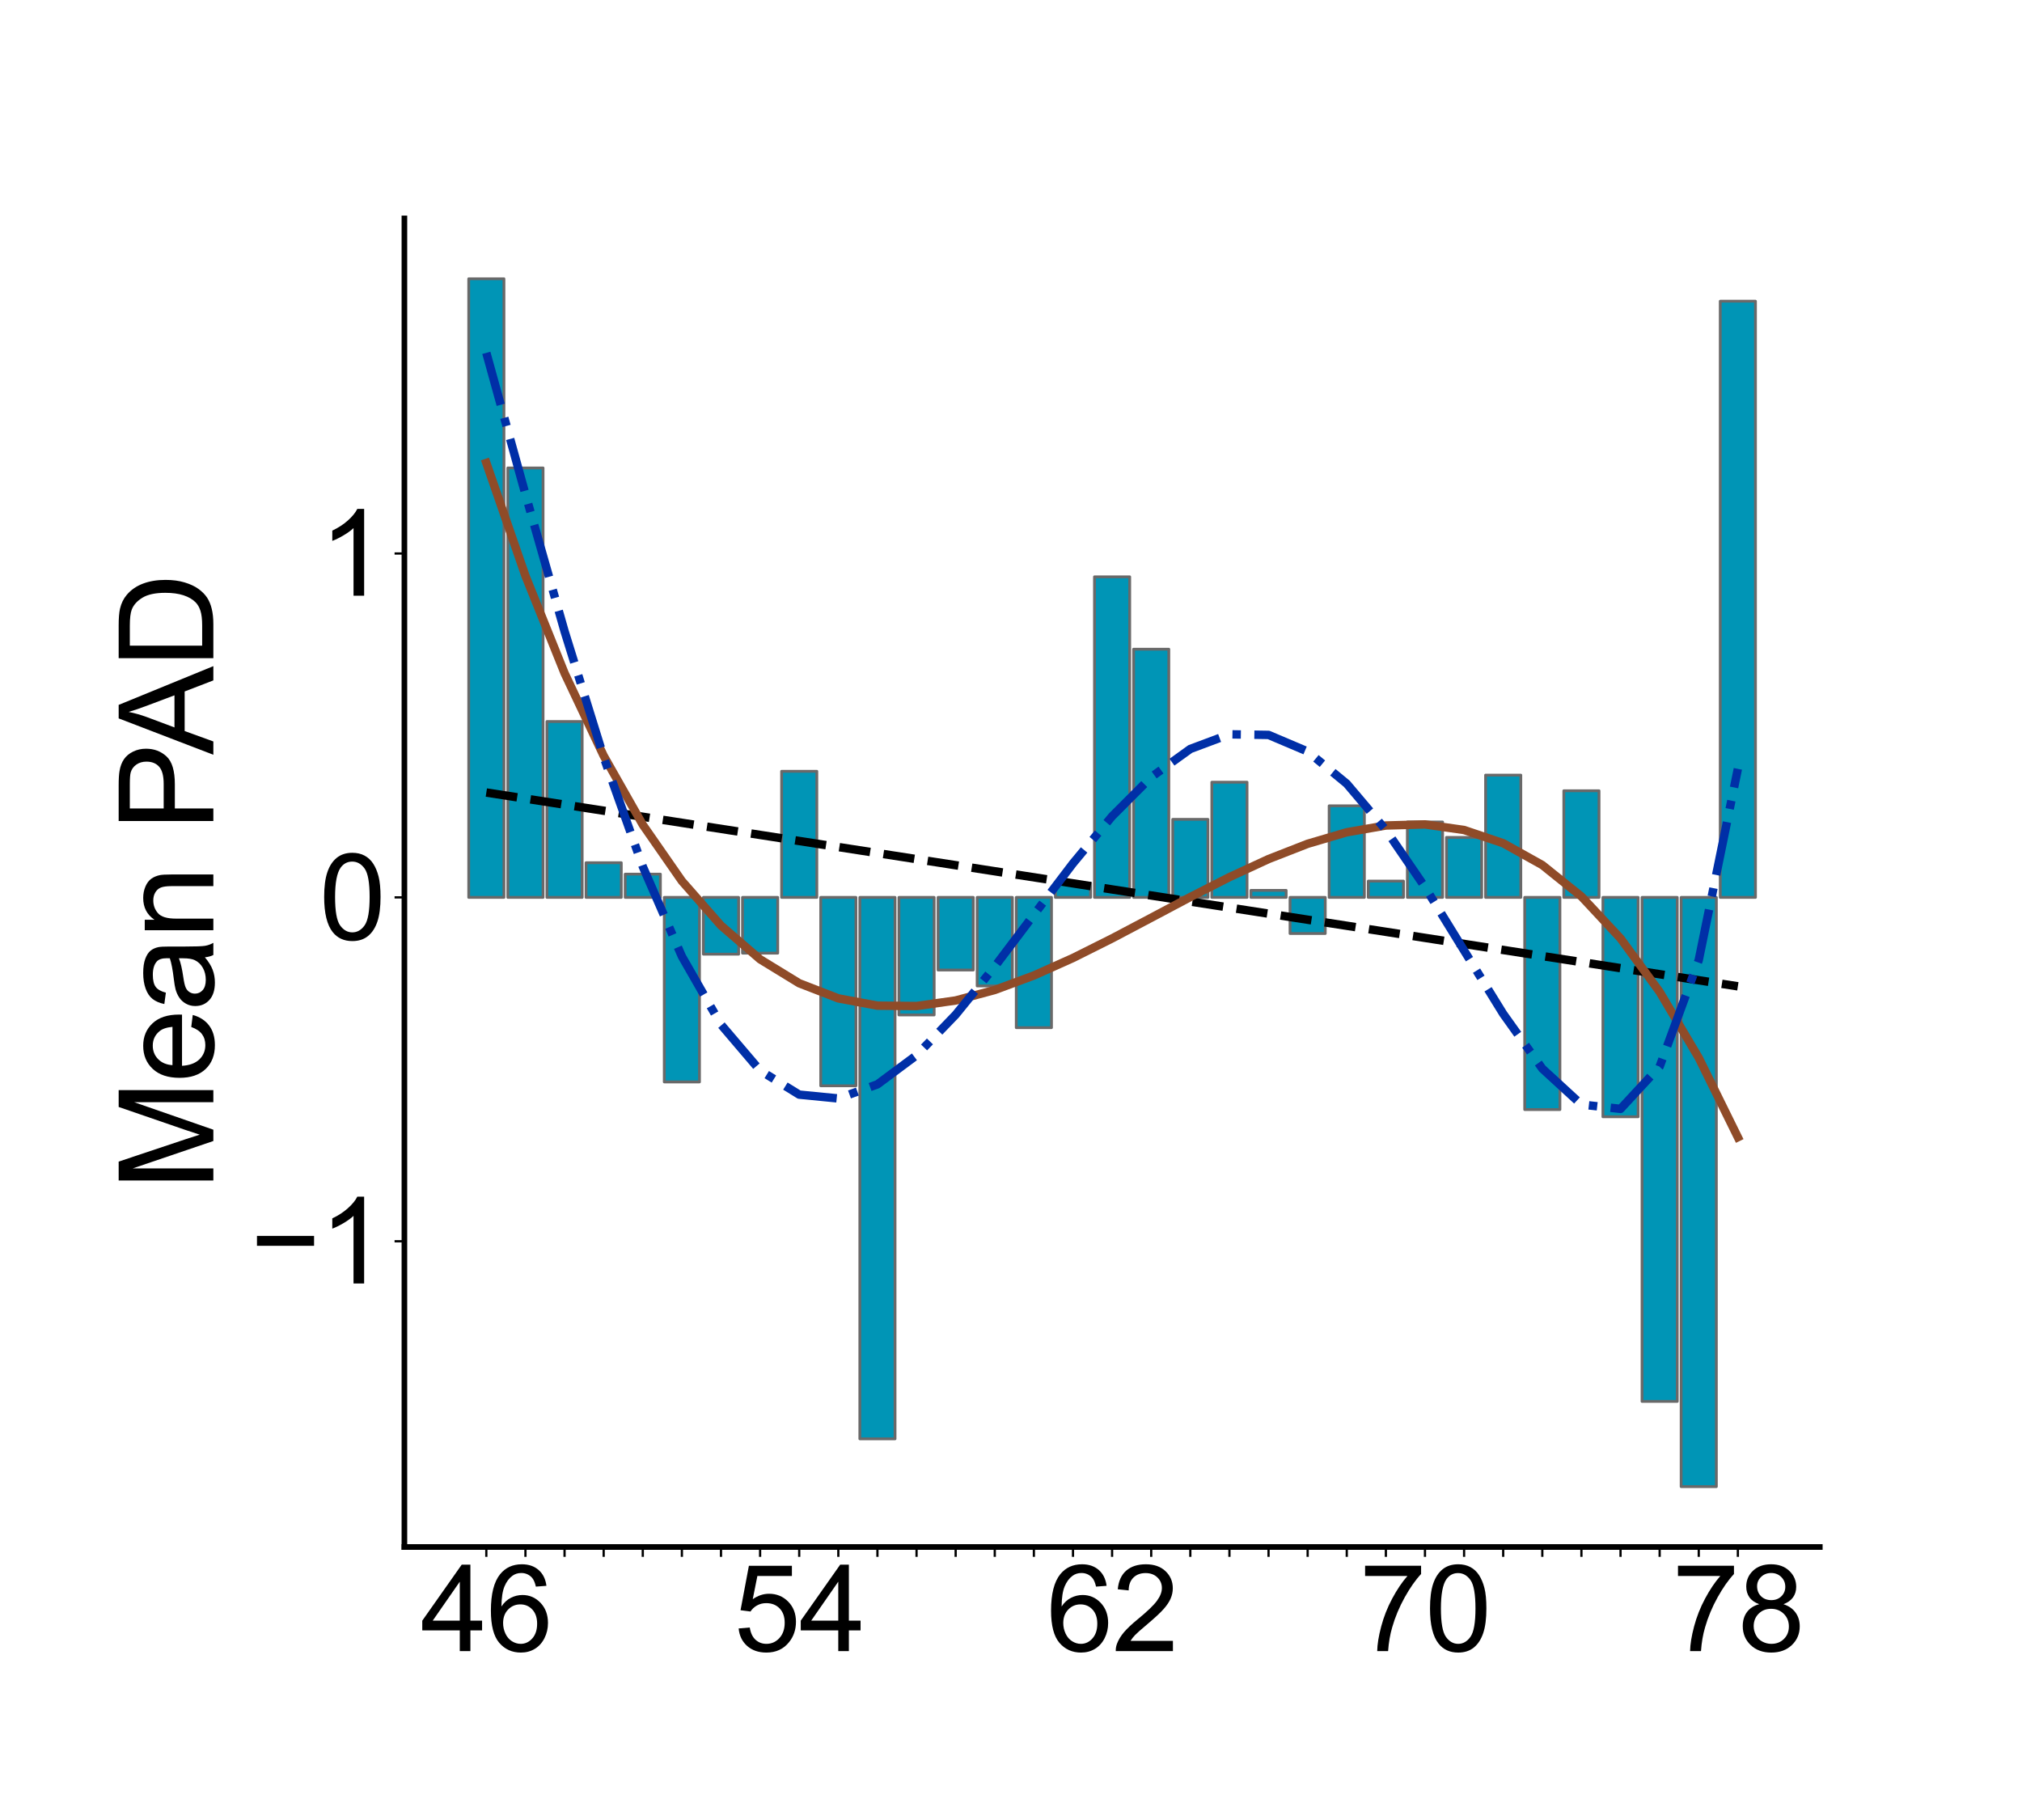 <?xml version="1.0" encoding="utf-8" standalone="no"?>
<!DOCTYPE svg PUBLIC "-//W3C//DTD SVG 1.1//EN"
  "http://www.w3.org/Graphics/SVG/1.1/DTD/svg11.dtd">
<svg xmlns:xlink="http://www.w3.org/1999/xlink" width="720pt" height="648pt" viewBox="0 0 720 648" xmlns="http://www.w3.org/2000/svg" version="1.1">
 <defs>
  <style type="text/css">*{stroke-linejoin: round; stroke-linecap: butt}</style>
 </defs>
 <g id="figure_1">
  <g id="patch_1">
   <path d="M 0 648 
L 720 648 
L 720 0 
L 0 0 
L 0 648 
z
" style="fill: none"/>
  </g>
  <g id="axes_1">
   <g id="patch_2">
    <path d="M 144 550.8 
L 648 550.8 
L 648 77.76 
L 144 77.76 
L 144 550.8 
z
" style="fill: none"/>
   </g>
   <g id="patch_3">
    <path d="M 166.909 319.513 
L 179.443 319.513 
L 179.443 99.262 
L 166.909 99.262 
z
" clip-path="url(#pa02acce952)" style="fill: #0095b6; stroke: #696969; stroke-linejoin: miter"/>
   </g>
   <g id="patch_4">
    <path d="M 180.836 319.513 
L 193.369 319.513 
L 193.369 166.609 
L 180.836 166.609 
z
" clip-path="url(#pa02acce952)" style="fill: #0095b6; stroke: #696969; stroke-linejoin: miter"/>
   </g>
   <g id="patch_5">
    <path d="M 194.762 319.513 
L 207.296 319.513 
L 207.296 256.89 
L 194.762 256.89 
z
" clip-path="url(#pa02acce952)" style="fill: #0095b6; stroke: #696969; stroke-linejoin: miter"/>
   </g>
   <g id="patch_6">
    <path d="M 208.689 319.513 
L 221.222 319.513 
L 221.222 307.164 
L 208.689 307.164 
z
" clip-path="url(#pa02acce952)" style="fill: #0095b6; stroke: #696969; stroke-linejoin: miter"/>
   </g>
   <g id="patch_7">
    <path d="M 222.615 319.513 
L 235.149 319.513 
L 235.149 311.231 
L 222.615 311.231 
z
" clip-path="url(#pa02acce952)" style="fill: #0095b6; stroke: #696969; stroke-linejoin: miter"/>
   </g>
   <g id="patch_8">
    <path d="M 236.542 319.513 
L 249.075 319.513 
L 249.075 385.219 
L 236.542 385.219 
z
" clip-path="url(#pa02acce952)" style="fill: #0095b6; stroke: #696969; stroke-linejoin: miter"/>
   </g>
   <g id="patch_9">
    <path d="M 250.468 319.513 
L 263.002 319.513 
L 263.002 339.724 
L 250.468 339.724 
z
" clip-path="url(#pa02acce952)" style="fill: #0095b6; stroke: #696969; stroke-linejoin: miter"/>
   </g>
   <g id="patch_10">
    <path d="M 264.395 319.513 
L 276.928 319.513 
L 276.928 339.356 
L 264.395 339.356 
z
" clip-path="url(#pa02acce952)" style="fill: #0095b6; stroke: #696969; stroke-linejoin: miter"/>
   </g>
   <g id="patch_11">
    <path d="M 278.321 319.513 
L 290.855 319.513 
L 290.855 274.612 
L 278.321 274.612 
z
" clip-path="url(#pa02acce952)" style="fill: #0095b6; stroke: #696969; stroke-linejoin: miter"/>
   </g>
   <g id="patch_12">
    <path d="M 292.248 319.513 
L 304.781 319.513 
L 304.781 386.585 
L 292.248 386.585 
z
" clip-path="url(#pa02acce952)" style="fill: #0095b6; stroke: #696969; stroke-linejoin: miter"/>
   </g>
   <g id="patch_13">
    <path d="M 306.174 319.513 
L 318.708 319.513 
L 318.708 512.288 
L 306.174 512.288 
z
" clip-path="url(#pa02acce952)" style="fill: #0095b6; stroke: #696969; stroke-linejoin: miter"/>
   </g>
   <g id="patch_14">
    <path d="M 320.101 319.513 
L 332.634 319.513 
L 332.634 361.366 
L 320.101 361.366 
z
" clip-path="url(#pa02acce952)" style="fill: #0095b6; stroke: #696969; stroke-linejoin: miter"/>
   </g>
   <g id="patch_15">
    <path d="M 334.027 319.513 
L 346.561 319.513 
L 346.561 345.376 
L 334.027 345.376 
z
" clip-path="url(#pa02acce952)" style="fill: #0095b6; stroke: #696969; stroke-linejoin: miter"/>
   </g>
   <g id="patch_16">
    <path d="M 347.954 319.513 
L 360.487 319.513 
L 360.487 351.035 
L 347.954 351.035 
z
" clip-path="url(#pa02acce952)" style="fill: #0095b6; stroke: #696969; stroke-linejoin: miter"/>
   </g>
   <g id="patch_17">
    <path d="M 361.88 319.513 
L 374.414 319.513 
L 374.414 365.893 
L 361.88 365.893 
z
" clip-path="url(#pa02acce952)" style="fill: #0095b6; stroke: #696969; stroke-linejoin: miter"/>
   </g>
   <g id="patch_18">
    <path d="M 375.807 319.513 
L 388.34 319.513 
L 388.34 314.41 
L 375.807 314.41 
z
" clip-path="url(#pa02acce952)" style="fill: #0095b6; stroke: #696969; stroke-linejoin: miter"/>
   </g>
   <g id="patch_19">
    <path d="M 389.733 319.513 
L 402.267 319.513 
L 402.267 205.374 
L 389.733 205.374 
z
" clip-path="url(#pa02acce952)" style="fill: #0095b6; stroke: #696969; stroke-linejoin: miter"/>
   </g>
   <g id="patch_20">
    <path d="M 403.66 319.513 
L 416.193 319.513 
L 416.193 231.143 
L 403.66 231.143 
z
" clip-path="url(#pa02acce952)" style="fill: #0095b6; stroke: #696969; stroke-linejoin: miter"/>
   </g>
   <g id="patch_21">
    <path d="M 417.586 319.513 
L 430.12 319.513 
L 430.12 291.733 
L 417.586 291.733 
z
" clip-path="url(#pa02acce952)" style="fill: #0095b6; stroke: #696969; stroke-linejoin: miter"/>
   </g>
   <g id="patch_22">
    <path d="M 431.513 319.513 
L 444.046 319.513 
L 444.046 278.496 
L 431.513 278.496 
z
" clip-path="url(#pa02acce952)" style="fill: #0095b6; stroke: #696969; stroke-linejoin: miter"/>
   </g>
   <g id="patch_23">
    <path d="M 445.439 319.513 
L 457.973 319.513 
L 457.973 317.011 
L 445.439 317.011 
z
" clip-path="url(#pa02acce952)" style="fill: #0095b6; stroke: #696969; stroke-linejoin: miter"/>
   </g>
   <g id="patch_24">
    <path d="M 459.366 319.513 
L 471.899 319.513 
L 471.899 332.375 
L 459.366 332.375 
z
" clip-path="url(#pa02acce952)" style="fill: #0095b6; stroke: #696969; stroke-linejoin: miter"/>
   </g>
   <g id="patch_25">
    <path d="M 473.292 319.513 
L 485.826 319.513 
L 485.826 286.913 
L 473.292 286.913 
z
" clip-path="url(#pa02acce952)" style="fill: #0095b6; stroke: #696969; stroke-linejoin: miter"/>
   </g>
   <g id="patch_26">
    <path d="M 487.219 319.513 
L 499.752 319.513 
L 499.752 313.711 
L 487.219 313.711 
z
" clip-path="url(#pa02acce952)" style="fill: #0095b6; stroke: #696969; stroke-linejoin: miter"/>
   </g>
   <g id="patch_27">
    <path d="M 501.145 319.513 
L 513.679 319.513 
L 513.679 292.666 
L 501.145 292.666 
z
" clip-path="url(#pa02acce952)" style="fill: #0095b6; stroke: #696969; stroke-linejoin: miter"/>
   </g>
   <g id="patch_28">
    <path d="M 515.072 319.513 
L 527.605 319.513 
L 527.605 298.147 
L 515.072 298.147 
z
" clip-path="url(#pa02acce952)" style="fill: #0095b6; stroke: #696969; stroke-linejoin: miter"/>
   </g>
   <g id="patch_29">
    <path d="M 528.998 319.513 
L 541.532 319.513 
L 541.532 275.974 
L 528.998 275.974 
z
" clip-path="url(#pa02acce952)" style="fill: #0095b6; stroke: #696969; stroke-linejoin: miter"/>
   </g>
   <g id="patch_30">
    <path d="M 542.925 319.513 
L 555.458 319.513 
L 555.458 395.056 
L 542.925 395.056 
z
" clip-path="url(#pa02acce952)" style="fill: #0095b6; stroke: #696969; stroke-linejoin: miter"/>
   </g>
   <g id="patch_31">
    <path d="M 556.851 319.513 
L 569.385 319.513 
L 569.385 281.546 
L 556.851 281.546 
z
" clip-path="url(#pa02acce952)" style="fill: #0095b6; stroke: #696969; stroke-linejoin: miter"/>
   </g>
   <g id="patch_32">
    <path d="M 570.778 319.513 
L 583.311 319.513 
L 583.311 397.621 
L 570.778 397.621 
z
" clip-path="url(#pa02acce952)" style="fill: #0095b6; stroke: #696969; stroke-linejoin: miter"/>
   </g>
   <g id="patch_33">
    <path d="M 584.704 319.513 
L 597.238 319.513 
L 597.238 498.97 
L 584.704 498.97 
z
" clip-path="url(#pa02acce952)" style="fill: #0095b6; stroke: #696969; stroke-linejoin: miter"/>
   </g>
   <g id="patch_34">
    <path d="M 598.631 319.513 
L 611.164 319.513 
L 611.164 529.298 
L 598.631 529.298 
z
" clip-path="url(#pa02acce952)" style="fill: #0095b6; stroke: #696969; stroke-linejoin: miter"/>
   </g>
   <g id="patch_35">
    <path d="M 612.557 319.513 
L 625.091 319.513 
L 625.091 107.24 
L 612.557 107.24 
z
" clip-path="url(#pa02acce952)" style="fill: #0095b6; stroke: #696969; stroke-linejoin: miter"/>
   </g>
   <g id="matplotlib.axis_1">
    <g id="xtick_1">
     <g id="line2d_1">
      <defs>
       <path id="mfb7c7dc8a2" d="M 0 0 
L 0 3.5 
" style="stroke: #000000; stroke-width: 0.8"/>
      </defs>
      <g>
       <use xlink:href="#mfb7c7dc8a2" x="173.176" y="550.8" style="stroke: #000000; stroke-width: 0.8"/>
      </g>
     </g>
     <g id="text_1">
      <!-- 46 -->
      <g transform="translate(149.82 587.863)scale(0.42 -0.42)">
       <defs>
        <path id="ArialMT-34" d="M 2069 0 
L 2069 1097 
L 81 1097 
L 81 1613 
L 2172 4581 
L 2631 4581 
L 2631 1613 
L 3250 1613 
L 3250 1097 
L 2631 1097 
L 2631 0 
L 2069 0 
z
M 2069 1613 
L 2069 3678 
L 634 1613 
L 2069 1613 
z
" transform="scale(0.016)"/>
        <path id="ArialMT-36" d="M 3184 3459 
L 2625 3416 
Q 2550 3747 2413 3897 
Q 2184 4138 1850 4138 
Q 1581 4138 1378 3988 
Q 1113 3794 959 3422 
Q 806 3050 800 2363 
Q 1003 2672 1297 2822 
Q 1591 2972 1913 2972 
Q 2475 2972 2870 2558 
Q 3266 2144 3266 1488 
Q 3266 1056 3080 686 
Q 2894 316 2569 119 
Q 2244 -78 1831 -78 
Q 1128 -78 684 439 
Q 241 956 241 2144 
Q 241 3472 731 4075 
Q 1159 4600 1884 4600 
Q 2425 4600 2770 4297 
Q 3116 3994 3184 3459 
z
M 888 1484 
Q 888 1194 1011 928 
Q 1134 663 1356 523 
Q 1578 384 1822 384 
Q 2178 384 2434 671 
Q 2691 959 2691 1453 
Q 2691 1928 2437 2201 
Q 2184 2475 1800 2475 
Q 1419 2475 1153 2201 
Q 888 1928 888 1484 
z
" transform="scale(0.016)"/>
       </defs>
       <use xlink:href="#ArialMT-34"/>
       <use xlink:href="#ArialMT-36" x="55.615"/>
      </g>
     </g>
    </g>
    <g id="xtick_2">
     <g id="line2d_2">
      <g>
       <use xlink:href="#mfb7c7dc8a2" x="187.103" y="550.8" style="stroke: #000000; stroke-width: 0.8"/>
      </g>
     </g>
    </g>
    <g id="xtick_3">
     <g id="line2d_3">
      <g>
       <use xlink:href="#mfb7c7dc8a2" x="201.029" y="550.8" style="stroke: #000000; stroke-width: 0.8"/>
      </g>
     </g>
    </g>
    <g id="xtick_4">
     <g id="line2d_4">
      <g>
       <use xlink:href="#mfb7c7dc8a2" x="214.956" y="550.8" style="stroke: #000000; stroke-width: 0.8"/>
      </g>
     </g>
    </g>
    <g id="xtick_5">
     <g id="line2d_5">
      <g>
       <use xlink:href="#mfb7c7dc8a2" x="228.882" y="550.8" style="stroke: #000000; stroke-width: 0.8"/>
      </g>
     </g>
    </g>
    <g id="xtick_6">
     <g id="line2d_6">
      <g>
       <use xlink:href="#mfb7c7dc8a2" x="242.809" y="550.8" style="stroke: #000000; stroke-width: 0.8"/>
      </g>
     </g>
    </g>
    <g id="xtick_7">
     <g id="line2d_7">
      <g>
       <use xlink:href="#mfb7c7dc8a2" x="256.735" y="550.8" style="stroke: #000000; stroke-width: 0.8"/>
      </g>
     </g>
    </g>
    <g id="xtick_8">
     <g id="line2d_8">
      <g>
       <use xlink:href="#mfb7c7dc8a2" x="270.662" y="550.8" style="stroke: #000000; stroke-width: 0.8"/>
      </g>
     </g>
    </g>
    <g id="xtick_9">
     <g id="line2d_9">
      <g>
       <use xlink:href="#mfb7c7dc8a2" x="284.588" y="550.8" style="stroke: #000000; stroke-width: 0.8"/>
      </g>
     </g>
     <g id="text_2">
      <!-- 54 -->
      <g transform="translate(261.232 587.863)scale(0.42 -0.42)">
       <defs>
        <path id="ArialMT-35" d="M 266 1200 
L 856 1250 
Q 922 819 1161 601 
Q 1400 384 1738 384 
Q 2144 384 2425 690 
Q 2706 997 2706 1503 
Q 2706 1984 2436 2262 
Q 2166 2541 1728 2541 
Q 1456 2541 1237 2417 
Q 1019 2294 894 2097 
L 366 2166 
L 809 4519 
L 3088 4519 
L 3088 3981 
L 1259 3981 
L 1013 2750 
Q 1425 3038 1878 3038 
Q 2478 3038 2890 2622 
Q 3303 2206 3303 1553 
Q 3303 931 2941 478 
Q 2500 -78 1738 -78 
Q 1113 -78 717 272 
Q 322 622 266 1200 
z
" transform="scale(0.016)"/>
       </defs>
       <use xlink:href="#ArialMT-35"/>
       <use xlink:href="#ArialMT-34" x="55.615"/>
      </g>
     </g>
    </g>
    <g id="xtick_10">
     <g id="line2d_10">
      <g>
       <use xlink:href="#mfb7c7dc8a2" x="298.515" y="550.8" style="stroke: #000000; stroke-width: 0.8"/>
      </g>
     </g>
    </g>
    <g id="xtick_11">
     <g id="line2d_11">
      <g>
       <use xlink:href="#mfb7c7dc8a2" x="312.441" y="550.8" style="stroke: #000000; stroke-width: 0.8"/>
      </g>
     </g>
    </g>
    <g id="xtick_12">
     <g id="line2d_12">
      <g>
       <use xlink:href="#mfb7c7dc8a2" x="326.368" y="550.8" style="stroke: #000000; stroke-width: 0.8"/>
      </g>
     </g>
    </g>
    <g id="xtick_13">
     <g id="line2d_13">
      <g>
       <use xlink:href="#mfb7c7dc8a2" x="340.294" y="550.8" style="stroke: #000000; stroke-width: 0.8"/>
      </g>
     </g>
    </g>
    <g id="xtick_14">
     <g id="line2d_14">
      <g>
       <use xlink:href="#mfb7c7dc8a2" x="354.221" y="550.8" style="stroke: #000000; stroke-width: 0.8"/>
      </g>
     </g>
    </g>
    <g id="xtick_15">
     <g id="line2d_15">
      <g>
       <use xlink:href="#mfb7c7dc8a2" x="368.147" y="550.8" style="stroke: #000000; stroke-width: 0.8"/>
      </g>
     </g>
    </g>
    <g id="xtick_16">
     <g id="line2d_16">
      <g>
       <use xlink:href="#mfb7c7dc8a2" x="382.074" y="550.8" style="stroke: #000000; stroke-width: 0.8"/>
      </g>
     </g>
    </g>
    <g id="xtick_17">
     <g id="line2d_17">
      <g>
       <use xlink:href="#mfb7c7dc8a2" x="396" y="550.8" style="stroke: #000000; stroke-width: 0.8"/>
      </g>
     </g>
     <g id="text_3">
      <!-- 62 -->
      <g transform="translate(372.644 587.863)scale(0.42 -0.42)">
       <defs>
        <path id="ArialMT-32" d="M 3222 541 
L 3222 0 
L 194 0 
Q 188 203 259 391 
Q 375 700 629 1000 
Q 884 1300 1366 1694 
Q 2113 2306 2375 2664 
Q 2638 3022 2638 3341 
Q 2638 3675 2398 3904 
Q 2159 4134 1775 4134 
Q 1369 4134 1125 3890 
Q 881 3647 878 3216 
L 300 3275 
Q 359 3922 746 4261 
Q 1134 4600 1788 4600 
Q 2447 4600 2831 4234 
Q 3216 3869 3216 3328 
Q 3216 3053 3103 2787 
Q 2991 2522 2730 2228 
Q 2469 1934 1863 1422 
Q 1356 997 1212 845 
Q 1069 694 975 541 
L 3222 541 
z
" transform="scale(0.016)"/>
       </defs>
       <use xlink:href="#ArialMT-36"/>
       <use xlink:href="#ArialMT-32" x="55.615"/>
      </g>
     </g>
    </g>
    <g id="xtick_18">
     <g id="line2d_18">
      <g>
       <use xlink:href="#mfb7c7dc8a2" x="409.926" y="550.8" style="stroke: #000000; stroke-width: 0.8"/>
      </g>
     </g>
    </g>
    <g id="xtick_19">
     <g id="line2d_19">
      <g>
       <use xlink:href="#mfb7c7dc8a2" x="423.853" y="550.8" style="stroke: #000000; stroke-width: 0.8"/>
      </g>
     </g>
    </g>
    <g id="xtick_20">
     <g id="line2d_20">
      <g>
       <use xlink:href="#mfb7c7dc8a2" x="437.779" y="550.8" style="stroke: #000000; stroke-width: 0.8"/>
      </g>
     </g>
    </g>
    <g id="xtick_21">
     <g id="line2d_21">
      <g>
       <use xlink:href="#mfb7c7dc8a2" x="451.706" y="550.8" style="stroke: #000000; stroke-width: 0.8"/>
      </g>
     </g>
    </g>
    <g id="xtick_22">
     <g id="line2d_22">
      <g>
       <use xlink:href="#mfb7c7dc8a2" x="465.632" y="550.8" style="stroke: #000000; stroke-width: 0.8"/>
      </g>
     </g>
    </g>
    <g id="xtick_23">
     <g id="line2d_23">
      <g>
       <use xlink:href="#mfb7c7dc8a2" x="479.559" y="550.8" style="stroke: #000000; stroke-width: 0.8"/>
      </g>
     </g>
    </g>
    <g id="xtick_24">
     <g id="line2d_24">
      <g>
       <use xlink:href="#mfb7c7dc8a2" x="493.485" y="550.8" style="stroke: #000000; stroke-width: 0.8"/>
      </g>
     </g>
    </g>
    <g id="xtick_25">
     <g id="line2d_25">
      <g>
       <use xlink:href="#mfb7c7dc8a2" x="507.412" y="550.8" style="stroke: #000000; stroke-width: 0.8"/>
      </g>
     </g>
     <g id="text_4">
      <!-- 70 -->
      <g transform="translate(484.056 587.863)scale(0.42 -0.42)">
       <defs>
        <path id="ArialMT-37" d="M 303 3981 
L 303 4522 
L 3269 4522 
L 3269 4084 
Q 2831 3619 2401 2847 
Q 1972 2075 1738 1259 
Q 1569 684 1522 0 
L 944 0 
Q 953 541 1156 1306 
Q 1359 2072 1739 2783 
Q 2119 3494 2547 3981 
L 303 3981 
z
" transform="scale(0.016)"/>
        <path id="ArialMT-30" d="M 266 2259 
Q 266 3072 433 3567 
Q 600 4063 929 4331 
Q 1259 4600 1759 4600 
Q 2128 4600 2406 4451 
Q 2684 4303 2865 4023 
Q 3047 3744 3150 3342 
Q 3253 2941 3253 2259 
Q 3253 1453 3087 958 
Q 2922 463 2592 192 
Q 2263 -78 1759 -78 
Q 1097 -78 719 397 
Q 266 969 266 2259 
z
M 844 2259 
Q 844 1131 1108 757 
Q 1372 384 1759 384 
Q 2147 384 2411 759 
Q 2675 1134 2675 2259 
Q 2675 3391 2411 3762 
Q 2147 4134 1753 4134 
Q 1366 4134 1134 3806 
Q 844 3388 844 2259 
z
" transform="scale(0.016)"/>
       </defs>
       <use xlink:href="#ArialMT-37"/>
       <use xlink:href="#ArialMT-30" x="55.615"/>
      </g>
     </g>
    </g>
    <g id="xtick_26">
     <g id="line2d_26">
      <g>
       <use xlink:href="#mfb7c7dc8a2" x="521.338" y="550.8" style="stroke: #000000; stroke-width: 0.8"/>
      </g>
     </g>
    </g>
    <g id="xtick_27">
     <g id="line2d_27">
      <g>
       <use xlink:href="#mfb7c7dc8a2" x="535.265" y="550.8" style="stroke: #000000; stroke-width: 0.8"/>
      </g>
     </g>
    </g>
    <g id="xtick_28">
     <g id="line2d_28">
      <g>
       <use xlink:href="#mfb7c7dc8a2" x="549.191" y="550.8" style="stroke: #000000; stroke-width: 0.8"/>
      </g>
     </g>
    </g>
    <g id="xtick_29">
     <g id="line2d_29">
      <g>
       <use xlink:href="#mfb7c7dc8a2" x="563.118" y="550.8" style="stroke: #000000; stroke-width: 0.8"/>
      </g>
     </g>
    </g>
    <g id="xtick_30">
     <g id="line2d_30">
      <g>
       <use xlink:href="#mfb7c7dc8a2" x="577.044" y="550.8" style="stroke: #000000; stroke-width: 0.8"/>
      </g>
     </g>
    </g>
    <g id="xtick_31">
     <g id="line2d_31">
      <g>
       <use xlink:href="#mfb7c7dc8a2" x="590.971" y="550.8" style="stroke: #000000; stroke-width: 0.8"/>
      </g>
     </g>
    </g>
    <g id="xtick_32">
     <g id="line2d_32">
      <g>
       <use xlink:href="#mfb7c7dc8a2" x="604.897" y="550.8" style="stroke: #000000; stroke-width: 0.8"/>
      </g>
     </g>
    </g>
    <g id="xtick_33">
     <g id="line2d_33">
      <g>
       <use xlink:href="#mfb7c7dc8a2" x="618.824" y="550.8" style="stroke: #000000; stroke-width: 0.8"/>
      </g>
     </g>
     <g id="text_5">
      <!-- 78 -->
      <g transform="translate(595.468 587.863)scale(0.42 -0.42)">
       <defs>
        <path id="ArialMT-38" d="M 1131 2484 
Q 781 2613 612 2850 
Q 444 3088 444 3419 
Q 444 3919 803 4259 
Q 1163 4600 1759 4600 
Q 2359 4600 2725 4251 
Q 3091 3903 3091 3403 
Q 3091 3084 2923 2848 
Q 2756 2613 2416 2484 
Q 2838 2347 3058 2040 
Q 3278 1734 3278 1309 
Q 3278 722 2862 322 
Q 2447 -78 1769 -78 
Q 1091 -78 675 323 
Q 259 725 259 1325 
Q 259 1772 486 2073 
Q 713 2375 1131 2484 
z
M 1019 3438 
Q 1019 3113 1228 2906 
Q 1438 2700 1772 2700 
Q 2097 2700 2305 2904 
Q 2513 3109 2513 3406 
Q 2513 3716 2298 3927 
Q 2084 4138 1766 4138 
Q 1444 4138 1231 3931 
Q 1019 3725 1019 3438 
z
M 838 1322 
Q 838 1081 952 856 
Q 1066 631 1291 507 
Q 1516 384 1775 384 
Q 2178 384 2440 643 
Q 2703 903 2703 1303 
Q 2703 1709 2433 1975 
Q 2163 2241 1756 2241 
Q 1359 2241 1098 1978 
Q 838 1716 838 1322 
z
" transform="scale(0.016)"/>
       </defs>
       <use xlink:href="#ArialMT-37"/>
       <use xlink:href="#ArialMT-38" x="55.615"/>
      </g>
     </g>
    </g>
   </g>
   <g id="matplotlib.axis_2">
    <g id="ytick_1">
     <g id="line2d_34">
      <defs>
       <path id="mce2fb9fc5e" d="M 0 0 
L -3.5 0 
" style="stroke: #000000; stroke-width: 0.8"/>
      </defs>
      <g>
       <use xlink:href="#mce2fb9fc5e" x="144" y="441.951" style="stroke: #000000; stroke-width: 0.8"/>
      </g>
     </g>
     <g id="text_6">
      <!-- −1 -->
      <g transform="translate(89.113 456.983)scale(0.42 -0.42)">
       <defs>
        <path id="ArialMT-2212" d="M 3381 1997 
L 356 1997 
L 356 2522 
L 3381 2522 
L 3381 1997 
z
" transform="scale(0.016)"/>
        <path id="ArialMT-31" d="M 2384 0 
L 1822 0 
L 1822 3584 
Q 1619 3391 1289 3197 
Q 959 3003 697 2906 
L 697 3450 
Q 1169 3672 1522 3987 
Q 1875 4303 2022 4600 
L 2384 4600 
L 2384 0 
z
" transform="scale(0.016)"/>
       </defs>
       <use xlink:href="#ArialMT-2212"/>
       <use xlink:href="#ArialMT-31" x="58.398"/>
      </g>
     </g>
    </g>
    <g id="ytick_2">
     <g id="line2d_35">
      <g>
       <use xlink:href="#mce2fb9fc5e" x="144" y="319.513" style="stroke: #000000; stroke-width: 0.8"/>
      </g>
     </g>
     <g id="text_7">
      <!-- 0 -->
      <g transform="translate(113.644 334.544)scale(0.42 -0.42)">
       <use xlink:href="#ArialMT-30"/>
      </g>
     </g>
    </g>
    <g id="ytick_3">
     <g id="line2d_36">
      <g>
       <use xlink:href="#mce2fb9fc5e" x="144" y="197.074" style="stroke: #000000; stroke-width: 0.8"/>
      </g>
     </g>
     <g id="text_8">
      <!-- 1 -->
      <g transform="translate(113.644 212.106)scale(0.42 -0.42)">
       <use xlink:href="#ArialMT-31"/>
      </g>
     </g>
    </g>
    <g id="text_9">
     <!-- Mean PAD -->
     <g transform="translate(75.971 423.796)rotate(-90)scale(0.46 -0.46)">
      <defs>
       <path id="ArialMT-4d" d="M 475 0 
L 475 4581 
L 1388 4581 
L 2472 1338 
Q 2622 884 2691 659 
Q 2769 909 2934 1394 
L 4031 4581 
L 4847 4581 
L 4847 0 
L 4263 0 
L 4263 3834 
L 2931 0 
L 2384 0 
L 1059 3900 
L 1059 0 
L 475 0 
z
" transform="scale(0.016)"/>
       <path id="ArialMT-65" d="M 2694 1069 
L 3275 997 
Q 3138 488 2766 206 
Q 2394 -75 1816 -75 
Q 1088 -75 661 373 
Q 234 822 234 1631 
Q 234 2469 665 2931 
Q 1097 3394 1784 3394 
Q 2450 3394 2872 2941 
Q 3294 2488 3294 1666 
Q 3294 1616 3291 1516 
L 816 1516 
Q 847 969 1125 678 
Q 1403 388 1819 388 
Q 2128 388 2347 550 
Q 2566 713 2694 1069 
z
M 847 1978 
L 2700 1978 
Q 2663 2397 2488 2606 
Q 2219 2931 1791 2931 
Q 1403 2931 1139 2672 
Q 875 2413 847 1978 
z
" transform="scale(0.016)"/>
       <path id="ArialMT-61" d="M 2588 409 
Q 2275 144 1986 34 
Q 1697 -75 1366 -75 
Q 819 -75 525 192 
Q 231 459 231 875 
Q 231 1119 342 1320 
Q 453 1522 633 1644 
Q 813 1766 1038 1828 
Q 1203 1872 1538 1913 
Q 2219 1994 2541 2106 
Q 2544 2222 2544 2253 
Q 2544 2597 2384 2738 
Q 2169 2928 1744 2928 
Q 1347 2928 1158 2789 
Q 969 2650 878 2297 
L 328 2372 
Q 403 2725 575 2942 
Q 747 3159 1072 3276 
Q 1397 3394 1825 3394 
Q 2250 3394 2515 3294 
Q 2781 3194 2906 3042 
Q 3031 2891 3081 2659 
Q 3109 2516 3109 2141 
L 3109 1391 
Q 3109 606 3145 398 
Q 3181 191 3288 0 
L 2700 0 
Q 2613 175 2588 409 
z
M 2541 1666 
Q 2234 1541 1622 1453 
Q 1275 1403 1131 1340 
Q 988 1278 909 1158 
Q 831 1038 831 891 
Q 831 666 1001 516 
Q 1172 366 1500 366 
Q 1825 366 2078 508 
Q 2331 650 2450 897 
Q 2541 1088 2541 1459 
L 2541 1666 
z
" transform="scale(0.016)"/>
       <path id="ArialMT-6e" d="M 422 0 
L 422 3319 
L 928 3319 
L 928 2847 
Q 1294 3394 1984 3394 
Q 2284 3394 2536 3286 
Q 2788 3178 2913 3003 
Q 3038 2828 3088 2588 
Q 3119 2431 3119 2041 
L 3119 0 
L 2556 0 
L 2556 2019 
Q 2556 2363 2490 2533 
Q 2425 2703 2258 2804 
Q 2091 2906 1866 2906 
Q 1506 2906 1245 2678 
Q 984 2450 984 1813 
L 984 0 
L 422 0 
z
" transform="scale(0.016)"/>
       <path id="ArialMT-20" transform="scale(0.016)"/>
       <path id="ArialMT-50" d="M 494 0 
L 494 4581 
L 2222 4581 
Q 2678 4581 2919 4538 
Q 3256 4481 3484 4323 
Q 3713 4166 3852 3881 
Q 3991 3597 3991 3256 
Q 3991 2672 3619 2267 
Q 3247 1863 2275 1863 
L 1100 1863 
L 1100 0 
L 494 0 
z
M 1100 2403 
L 2284 2403 
Q 2872 2403 3119 2622 
Q 3366 2841 3366 3238 
Q 3366 3525 3220 3729 
Q 3075 3934 2838 4000 
Q 2684 4041 2272 4041 
L 1100 4041 
L 1100 2403 
z
" transform="scale(0.016)"/>
       <path id="ArialMT-41" d="M -9 0 
L 1750 4581 
L 2403 4581 
L 4278 0 
L 3588 0 
L 3053 1388 
L 1138 1388 
L 634 0 
L -9 0 
z
M 1313 1881 
L 2866 1881 
L 2388 3150 
Q 2169 3728 2063 4100 
Q 1975 3659 1816 3225 
L 1313 1881 
z
" transform="scale(0.016)"/>
       <path id="ArialMT-44" d="M 494 0 
L 494 4581 
L 2072 4581 
Q 2606 4581 2888 4516 
Q 3281 4425 3559 4188 
Q 3922 3881 4101 3404 
Q 4281 2928 4281 2316 
Q 4281 1794 4159 1391 
Q 4038 988 3847 723 
Q 3656 459 3429 307 
Q 3203 156 2883 78 
Q 2563 0 2147 0 
L 494 0 
z
M 1100 541 
L 2078 541 
Q 2531 541 2789 625 
Q 3047 709 3200 863 
Q 3416 1078 3536 1442 
Q 3656 1806 3656 2325 
Q 3656 3044 3420 3430 
Q 3184 3816 2847 3947 
Q 2603 4041 2063 4041 
L 1100 4041 
L 1100 541 
z
" transform="scale(0.016)"/>
      </defs>
      <use xlink:href="#ArialMT-4d"/>
      <use xlink:href="#ArialMT-65" x="83.301"/>
      <use xlink:href="#ArialMT-61" x="138.916"/>
      <use xlink:href="#ArialMT-6e" x="194.531"/>
      <use xlink:href="#ArialMT-20" x="250.146"/>
      <use xlink:href="#ArialMT-50" x="277.93"/>
      <use xlink:href="#ArialMT-41" x="337.254"/>
      <use xlink:href="#ArialMT-44" x="403.953"/>
     </g>
    </g>
   </g>
   <g id="line2d_37">
    <path d="M 173.176 282.178 
L 187.103 284.334 
L 201.029 286.49 
L 214.956 288.646 
L 228.882 290.802 
L 242.809 292.958 
L 256.735 295.114 
L 270.662 297.271 
L 284.588 299.427 
L 298.515 301.583 
L 312.441 303.739 
L 326.368 305.895 
L 340.294 308.051 
L 354.221 310.207 
L 368.147 312.363 
L 382.074 314.519 
L 396 316.676 
L 409.926 318.832 
L 423.853 320.988 
L 437.779 323.144 
L 451.706 325.3 
L 465.632 327.456 
L 479.559 329.612 
L 493.485 331.768 
L 507.412 333.924 
L 521.338 336.08 
L 535.265 338.237 
L 549.191 340.393 
L 563.118 342.549 
L 577.044 344.705 
L 590.971 346.861 
L 604.897 349.017 
L 618.824 351.173 
" clip-path="url(#pa02acce952)" style="fill: none; stroke-dasharray: 11.1,4.8; stroke-dashoffset: 0; stroke: #000000; stroke-width: 3"/>
   </g>
   <g id="line2d_38">
    <path d="M 173.176 164.835 
L 187.103 205.031 
L 201.029 239.668 
L 214.956 269.092 
L 228.882 293.648 
L 242.809 313.68 
L 256.735 329.533 
L 270.662 341.553 
L 284.588 350.083 
L 298.515 355.47 
L 312.441 358.058 
L 326.368 358.192 
L 340.294 356.216 
L 354.221 352.476 
L 368.147 347.316 
L 382.074 341.082 
L 396 334.119 
L 409.926 326.77 
L 423.853 319.382 
L 437.779 312.298 
L 451.706 305.865 
L 465.632 300.426 
L 479.559 296.327 
L 493.485 293.913 
L 507.412 293.528 
L 521.338 295.518 
L 535.265 300.227 
L 549.191 308 
L 563.118 319.182 
L 577.044 334.118 
L 590.971 353.153 
L 604.897 376.632 
L 618.824 404.9 
" clip-path="url(#pa02acce952)" style="fill: none; stroke: #8f4b28; stroke-width: 3; stroke-linecap: square"/>
   </g>
   <g id="line2d_39">
    <path d="M 173.176 125.628 
L 187.103 175.962 
L 201.029 224.745 
L 214.956 269.538 
L 228.882 308.537 
L 242.809 340.524 
L 256.735 364.802 
L 270.662 381.145 
L 284.588 389.734 
L 298.515 391.102 
L 312.441 386.077 
L 326.368 375.723 
L 340.294 361.285 
L 354.221 344.129 
L 368.147 325.685 
L 382.074 307.389 
L 396 290.629 
L 409.926 276.681 
L 423.853 266.659 
L 437.779 261.45 
L 451.706 261.664 
L 465.632 267.569 
L 479.559 279.039 
L 493.485 295.494 
L 507.412 315.844 
L 521.338 338.428 
L 535.265 360.962 
L 549.191 380.477 
L 563.118 393.263 
L 577.044 394.81 
L 590.971 379.754 
L 604.897 341.816 
L 618.824 273.747 
" clip-path="url(#pa02acce952)" style="fill: none; stroke-dasharray: 19.2,4.8,3,4.8; stroke-dashoffset: 0; stroke: #002fa7; stroke-width: 3"/>
   </g>
   <g id="patch_36">
    <path d="M 144 550.8 
L 144 77.76 
" style="fill: none; stroke: #000000; stroke-width: 2; stroke-linejoin: miter; stroke-linecap: square"/>
   </g>
   <g id="patch_37">
    <path d="M 144 550.8 
L 648 550.8 
" style="fill: none; stroke: #000000; stroke-width: 2; stroke-linejoin: miter; stroke-linecap: square"/>
   </g>
  </g>
 </g>
 <defs>
  <clipPath id="pa02acce952">
   <rect x="144" y="77.76" width="504" height="473.04"/>
  </clipPath>
 </defs>
</svg>
